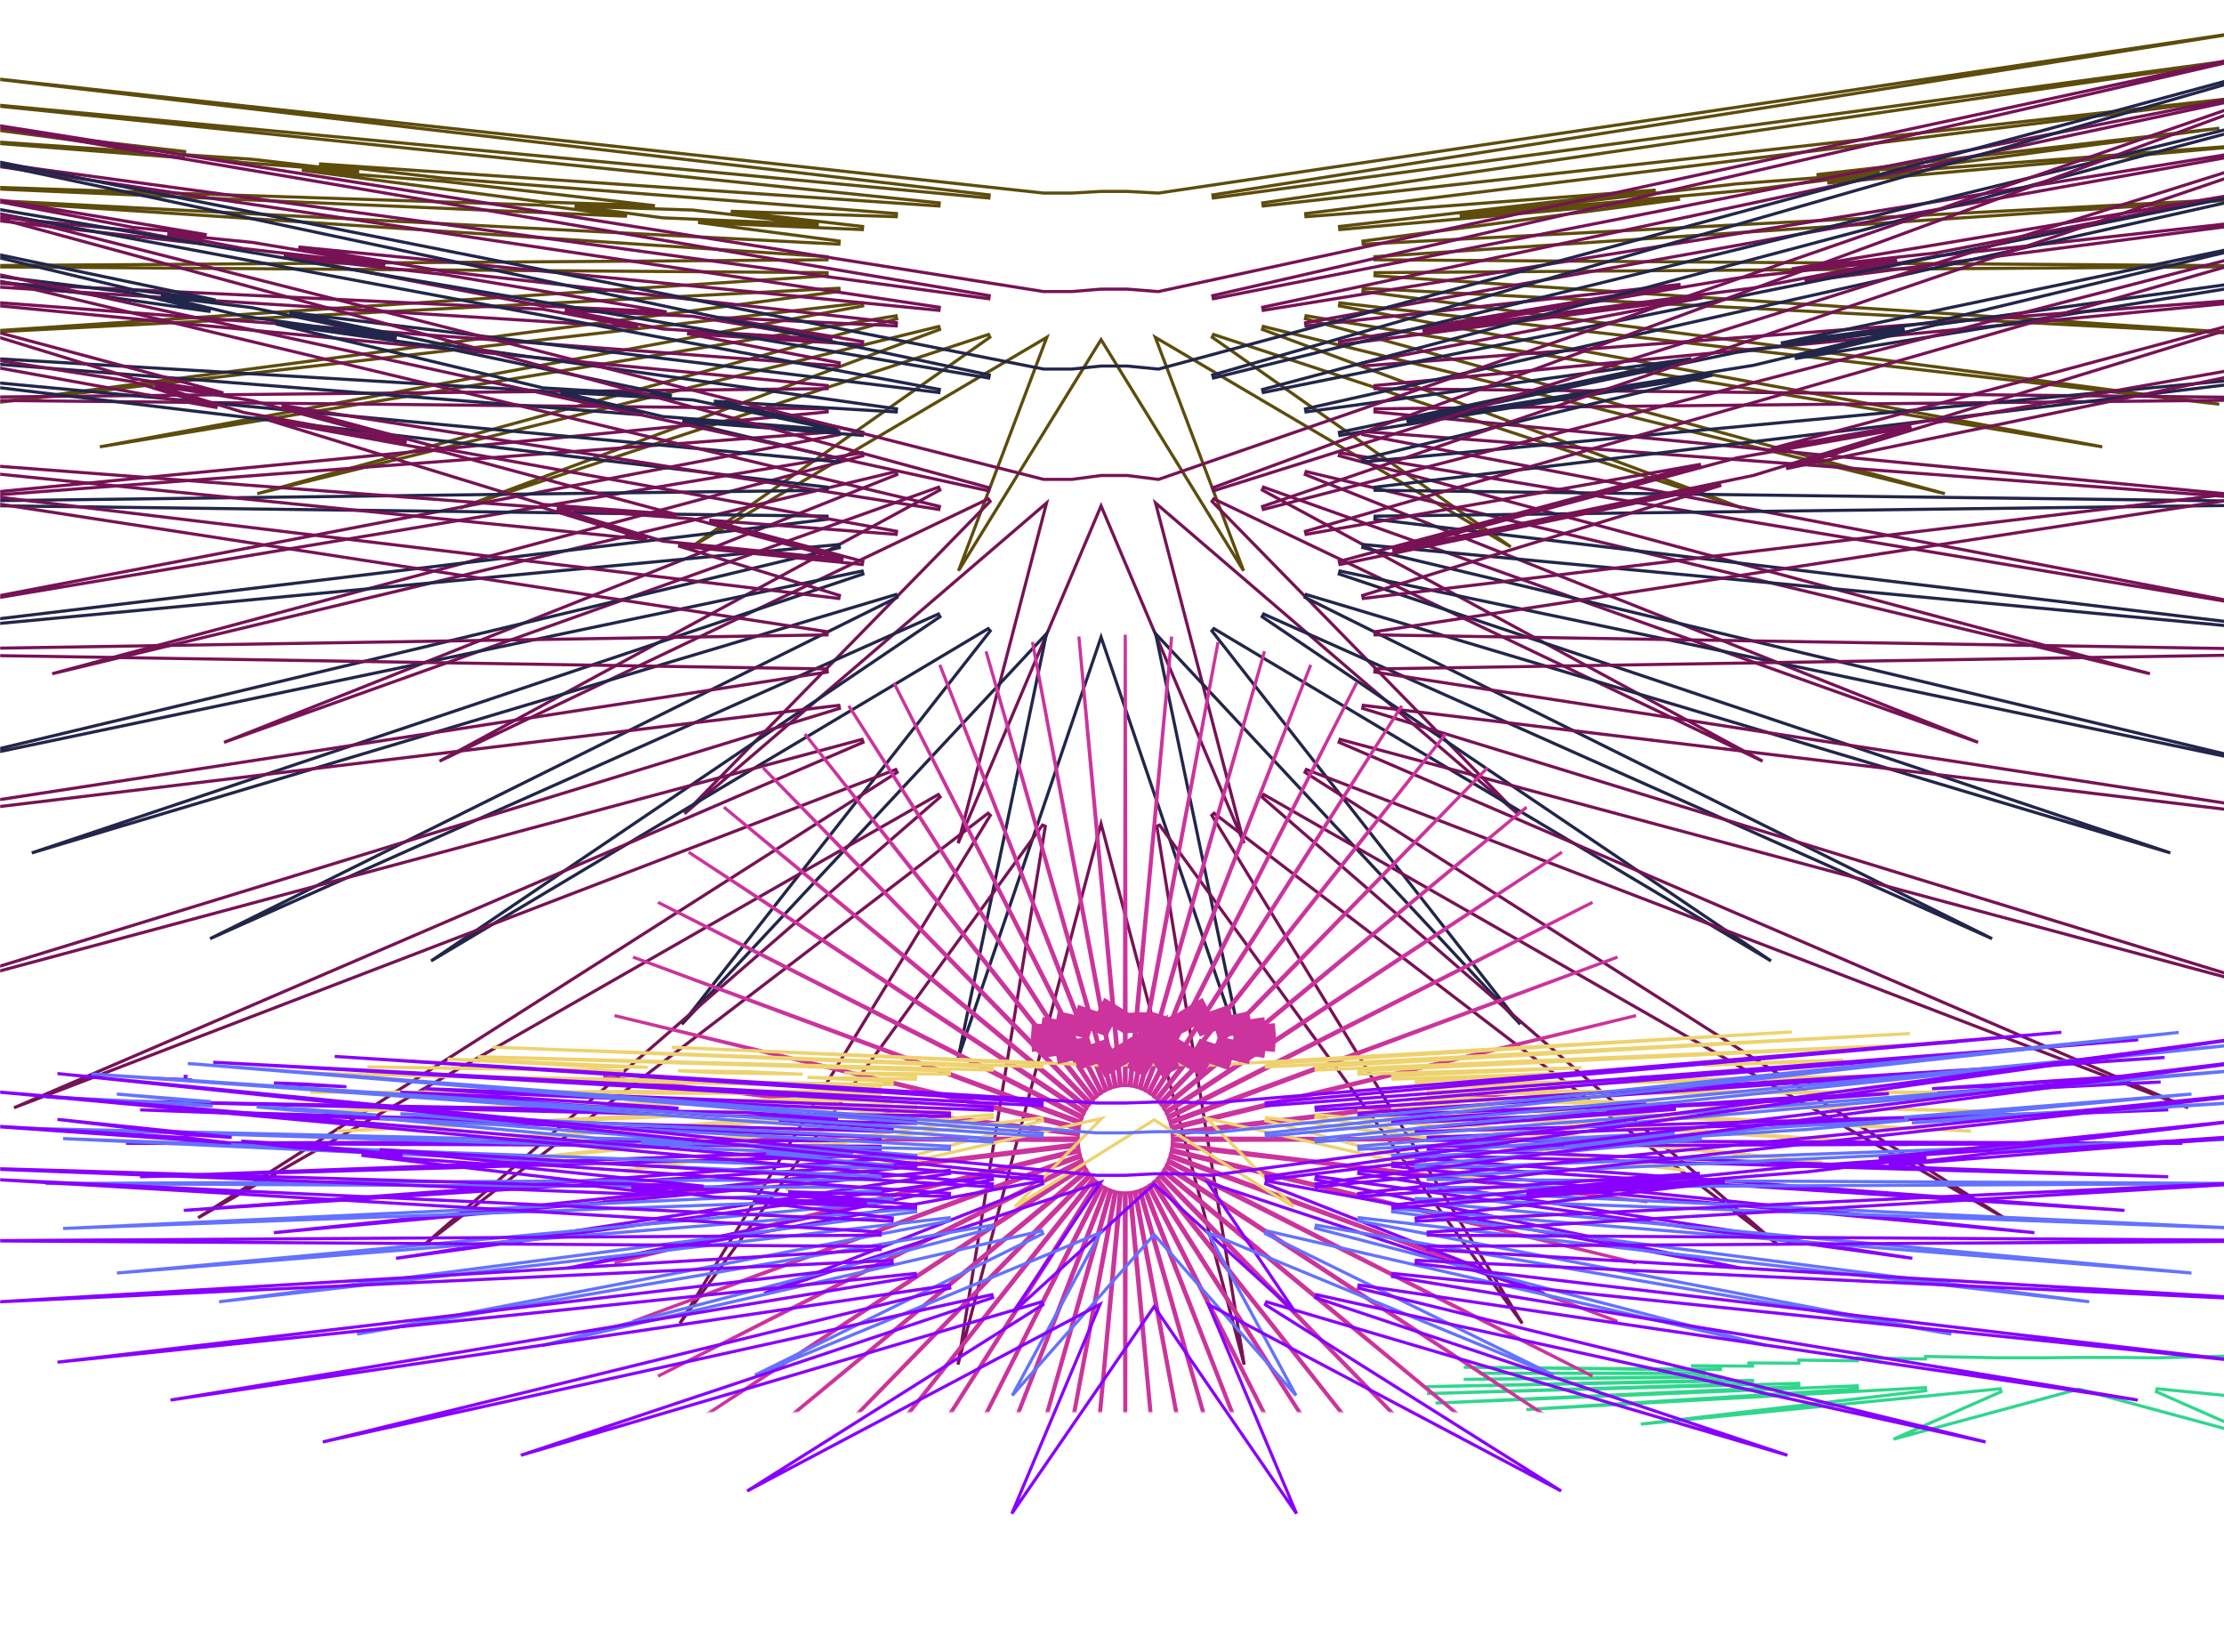 <svg width="1424" height="1058" viewBox="0 0 1424 1058" fill="none" xmlns="http://www.w3.org/2000/svg">
<mask id="mask0" mask-type="alpha" maskUnits="userSpaceOnUse" x="0" y="0" width="1440" height="1058">
<rect width="1440" height="1058" fill="#C4C4C4"/>
</mask>
<g mask="url(#mask0)">
<path d="M705.85 218.828L704.999 217.448L704.147 218.828L613.732 365.443L669.25 218.639L670.255 215.98L667.807 217.424L442.684 350.157L633.821 215.945L632.934 214.177L294.539 325.293L601.648 210.951L601.061 209.042L164.723 316.095L574.159 204.141L573.733 202.189L63.905 286.101L552.395 195.888L552.099 193.911L-10.985 258.799L537.341 186.559L537.159 184.569L-53.187 215.119L529.613 176.567L529.554 174.569L-67.226 170.456L529.554 166.346L529.613 164.348L-53.186 125.794L537.159 156.346L537.341 154.356L446.946 142.446L552.171 147.007L552.328 145.014L467.917 135.287L573.817 138.736L573.863 138.738L573.973 136.742L573.928 136.74L284.162 114.112L204.243 104.902L601.197 131.893L601.231 131.896L601.401 129.904L601.367 129.901L-69.824 60.877L633.13 126.781L633.153 126.784L633.362 124.795L633.34 124.792L-27.523 47.704L668.206 123.624L668.26 123.63L668.314 123.63L686.272 123.63L686.3 123.63L686.328 123.628L705.027 122.562L721.799 122.562L741.619 123.628L741.72 123.634L741.82 123.619L1451.75 18.177L776.617 124.797L776.595 124.8L776.885 126.779L776.907 126.776L1475.7 32.397L808.578 129.905L808.543 129.909L808.799 131.892L808.833 131.888L1479.84 57.356L835.98 136.746L836.178 138.736L1060.18 121.676L857.684 145.012L857.659 145.014L857.862 147.004L857.888 147.001L1075.73 127.599L872.646 154.356L872.828 156.346L1463.18 125.794L880.374 164.348L880.433 166.345L1477.22 170.456L880.433 174.569L880.374 176.567L1463.18 215.118L872.828 184.569L872.646 186.559L1420.97 258.799L857.888 193.911L857.592 195.888L1346.08 286.099L836.264 202.189L835.838 204.14L1245.29 316.099L808.926 209.042L808.339 210.951L1115.45 325.289L777.063 214.177L776.176 215.945L967.318 350.161L742.181 217.424L739.732 215.98L740.737 218.639L796.254 365.44L705.85 218.828ZM934.597 138.161L1111.7 117.753L1203.57 110.756L1122.77 121.401L934.597 138.161ZM1163.02 111.838L1421 82.109L1239.66 106.002L1163.02 111.838ZM1239.86 107.992L1470.8 90.404L1170.03 117.192L1239.86 107.992ZM524.29 143.796L424.302 139.463L367.87 132.028L443.562 134.494L524.29 143.796ZM161.625 102.004L229.969 109.88L155.814 104.089L116.907 98.963L161.625 102.004ZM401.483 138.474L-95.523 116.932L347.529 131.365L401.483 138.474ZM419.353 131.704L347.693 129.369L193.197 109.015L283.969 116.103L419.353 131.704ZM118.223 101.154L-90.035 84.892L85.265 96.812L118.223 101.154ZM85.463 94.821L-11.015 82.11L119.189 97.114L85.463 94.821Z" stroke="#5E4C0C" stroke-width="2"/>
<path d="M705.919 326.078L704.999 323.904L704.078 326.078L613.499 539.871L669.282 325.165L670.085 322.077L667.663 324.155L438.286 521.009L633.961 321.016L632.815 319.415L281.42 487.364L601.775 313.753L600.963 311.932L143.456 475.314L574.265 303.851L573.662 301.949L33.418 431.375L552.473 291.848L552.048 289.896L-48.486 390.626L537.399 278.274L537.136 276.295L-96.543 324.025L529.643 263.734L529.557 261.739L-112.647 255.296L529.557 248.857L529.643 246.862L-96.544 186.567L537.136 234.301L537.399 232.322L439.914 213.627L552.151 220.708L552.379 218.724L460.384 203.293L573.848 208.673L574.008 206.681L284.205 173.742L191.078 158.121L601.151 198.707L601.2 198.713L601.447 196.729L601.397 196.723L-138.255 86.006L633.079 191.265L633.111 191.27L633.414 189.293L633.382 189.288L-109.948 63.08L668.158 186.67L668.235 186.682L668.314 186.682L686.272 186.682L686.313 186.682L686.354 186.679L705.04 185.128L721.787 185.128L741.595 186.679L741.741 186.691L741.884 186.66L1517.23 19.04L776.558 189.298L776.527 189.305L776.944 191.26L776.975 191.254L1531.29 42.964L808.48 196.74L808.848 198.705L1530.52 82.027L835.925 206.69L836.212 208.668L1076.09 182.077L857.645 218.718L857.608 218.724L857.902 220.702L857.939 220.696L1090.26 190.578L872.588 232.322L872.851 234.301L1506.54 186.567L880.344 246.862L880.43 248.857L1522.64 255.296L880.43 261.739L880.344 263.734L1506.54 324.025L872.851 276.295L872.588 278.274L1458.47 390.625L857.939 289.896L857.514 291.848L1376.57 431.372L836.335 301.949L835.732 303.851L1266.55 475.317L809.024 311.932L808.212 313.753L1128.57 487.36L777.182 319.415L776.036 321.016L971.715 521.012L742.324 324.155L739.902 322.077L740.705 325.165L796.487 539.868L705.919 326.078ZM910.862 211.819L1111.74 178.125L1214.74 166.707L1122.72 184.354L910.862 211.819ZM1147.12 172.191L1458.49 119.963L1239.61 161.938L1147.12 172.191ZM1239.91 163.917L1519.06 132.972L1155.5 180.104L1239.91 163.917ZM532.949 217.493L424.341 210.641L361.6 198.609L443.528 202.494L532.949 217.493ZM161.584 155.202L246.702 169.479L155.861 159.154L107.167 149.816L161.584 155.202ZM408.515 209.642L-153.604 174.179L347.492 197.94L408.515 209.642ZM426.887 199.702L347.729 195.949L181.631 164.096L283.926 175.723L426.887 199.702ZM129.789 156.191L-151.841 124.181L85.221 147.644L129.789 156.191ZM85.508 145.663L-48.506 119.963L132.355 150.299L85.508 145.663Z" stroke="#771255" stroke-width="2"/>
<path d="M705.946 410.705L704.999 407.915L704.052 410.705L613.421 677.692L669.293 409.29L670.022 405.792L667.583 408.404L436.608 655.807L634.033 403.966L632.734 402.49L276.02 615.279L601.859 394.888L600.892 393.146L134.498 601.023L574.34 382.534L573.609 380.68L20.339 546.11L552.532 367.56L552.009 365.633L-64.704 494.74L537.444 350.623L537.117 348.655L-115.422 409.999L529.666 332.479L529.559 330.486L-132.466 322.197L529.559 313.913L529.666 311.92L-115.422 234.396L537.117 295.745L537.444 293.776L436.863 269.703L552.135 278.779L552.419 276.804L457.11 256.851L573.836 263.759L574.036 261.771L284.238 220.661L185.362 199.962L601.176 251.327L601.483 249.351L-167.95 105.605L633.039 242.028L633.078 242.036L633.454 240.072L633.414 240.064L-145.649 74.972L668.12 236.294L668.216 236.313L668.314 236.313L686.272 236.313L686.323 236.313L686.375 236.308L705.05 234.373L721.777 234.373L741.575 236.308L741.757 236.326L741.933 236.278L1545.42 19.479L776.513 240.079L776.475 240.089L776.989 242.021L777.027 242.011L1555.28 51.06L808.431 249.368L808.886 251.315L1552.47 101.27L835.883 261.785L836.239 263.752L1082.99 229.612L857.568 276.804L857.933 278.77L1096.56 240.16L872.543 293.776L872.87 295.744L1525.42 234.395L880.321 311.92L880.428 313.913L1542.46 322.197L880.428 330.486L880.321 332.479L1525.42 409.999L872.87 348.655L872.543 350.623L1474.69 494.74L857.978 365.633L857.455 367.56L1389.65 546.107L836.389 380.68L835.657 382.534L1275.51 601.026L809.095 393.146L808.128 394.888L1133.97 615.275L777.263 402.49L775.964 403.966L973.392 655.811L742.404 408.404L739.966 405.793L740.694 409.29L796.565 677.687L705.946 410.705ZM900.568 269.845L1111.77 225.63L1219.58 210.714L1122.68 233.906L900.568 269.845ZM1140.21 219.676L1474.71 149.65L1239.57 205.929L1140.21 219.676ZM1239.94 207.897L1540.03 166.378L1149.2 229.615L1239.94 207.897ZM536.711 275.559L424.371 266.713L358.878 251.038L443.502 256.046L536.711 275.559ZM161.552 197.02L253.961 216.366L155.897 202.455L102.942 189.78L161.552 197.02ZM411.567 265.705L-178.923 219.209L347.464 250.362L411.567 265.705ZM430.16 253.253L347.758 248.376L176.618 207.414L283.892 222.632L430.16 253.253ZM134.802 199.462L-178.723 154.986L85.186 187.587L134.802 199.462ZM85.543 185.616L-64.722 149.651L138.07 192.104L85.543 185.616Z" stroke="#22264A" stroke-width="2"/>
<path d="M705.965 531.1L704.999 527.446L704.032 531.1L613.365 873.747L669.301 529.027L667.506 528.279L435.305 847.35L634.1 522.028L632.639 520.713L271.536 797.053L601.954 510.345L600.803 508.722L126.872 779.711L574.432 494.498L573.537 492.721L8.968 709.281L552.609 475.296L551.954 473.412L-78.956 642.853L537.504 453.574L537.091 451.625L-132.155 532.338L529.699 430.304L529.563 428.316L-150.078 417.399L529.563 406.489L529.699 404.5L-132.154 302.461L537.091 383.179L537.504 381.231L434.17 349.502L552.113 361.416L552.473 359.455L454.216 333.067L573.819 342.147L574.074 340.166L284.285 287.429L180.317 259.507L601.142 326.196L601.532 324.236L-194.141 133.538L632.984 314.263L633.033 314.275L633.509 312.333L633.46 312.321L-177.07 91.974L668.068 306.907L668.189 306.937L668.314 306.937L686.272 306.937L686.338 306.937L686.403 306.929L705.065 304.449L721.763 304.449L741.548 306.93L741.78 306.959L742 306.882L1570.05 20.254L776.405 312.359L777.051 314.252L1576.28 62.68L808.366 324.262L808.939 326.176L1571.76 128.706L835.826 340.189L836.277 342.135L1089.08 297.264L857.514 359.455L857.976 361.4L1102.1 310.727L872.483 381.231L872.896 383.179L1542.15 302.461L880.288 404.5L880.424 406.489L1560.07 417.399L880.424 428.316L880.288 430.304L1542.15 532.337L872.896 451.625L872.483 453.574L1488.94 642.852L858.033 473.412L857.378 475.296L1401.02 709.278L836.46 492.721L835.565 494.498L1283.13 779.714L809.184 508.722L808.033 510.345L1138.46 797.049L777.359 520.713L775.898 522.028L974.696 847.355L742.481 528.279L740.686 529.027L796.621 873.741L705.965 531.1ZM891.494 352.4L1111.82 293.228L1223.85 273.344L1122.63 304.422L891.494 352.4ZM1134.12 287.238L1488.96 191.942L1239.52 268.53L1134.12 287.238ZM1239.99 270.478L1558.57 213.933L1143.66 300.057L1239.99 270.478ZM540.035 358.186L424.414 346.506L356.476 325.646L443.466 332.25L540.035 358.186ZM161.508 256.526L260.367 283.076L155.947 264.073L99.219 246.655L161.508 256.526ZM414.259 345.48L-201.402 283.29L347.424 324.958L414.259 345.48ZM433.054 329.454L347.798 322.981L172.201 269.064L283.846 289.382L433.054 329.454ZM139.218 261.029L-202.517 198.838L85.138 244.423L139.218 261.029ZM85.59 242.47L-78.969 191.942L143.115 251.586L85.59 242.47Z" stroke="#771255" stroke-width="2"/>
<path d="M1331.23 889.478L1330.97 889.407L1330.71 889.478L1212.37 921.481L1281.23 891.115L1280.73 889.204L1050.61 911.832L1233 890.473L1232.83 888.481L977.259 902.477L1189.26 889.313L1189.28 889.312L1189.18 887.315L1189.15 887.316L919.173 898.362L1151.78 887.755L1151.8 887.754L1151.73 885.755L1151.71 885.756L913.671 892.29L1122.14 885.869L1122.15 885.869L1122.1 883.87L1122.09 883.87L911.947 887.908L1101.62 883.741L1101.63 883.741L1101.6 881.741L1101.59 881.741L937.187 883.16L1091.13 881.462L1091.14 881.462L1091.13 879.462L947.204 879.296L1091.13 879.131L1091.14 877.131L1091.13 877.131L937.185 875.432L1101.59 876.851L1101.6 876.851L1101.63 874.852L1101.62 874.851L1082.82 874.438L1122.1 874.722L1122.11 874.722L1122.14 872.722L1122.13 872.722L1118.79 872.658L1151.74 872.837L1151.75 872.837L1151.77 870.853L1189.2 871.278L1189.2 871.278L1189.23 869.43L1232.87 870.113L1232.87 870.113L1232.9 868.521L1280.81 869.393L1280.82 869.393L1280.82 869.393L1305.37 869.393L1305.38 869.393L1330.97 869.149L1330.98 869.149L1353.97 869.149L1353.97 869.149L1381.09 869.393L1381.11 869.393L1381.13 869.392L1429.03 868.206L1429.08 870.112L1429.08 870.112L1552.59 867.33L1472.69 869.278L1472.69 869.278L1472.73 871.278L1472.74 871.277L1634.35 868.284L1510.17 870.837L1510.16 870.837L1510.2 872.837L1510.21 872.837L1579.86 871.952L1539.79 872.722L1539.79 872.722L1539.82 874.722L1539.83 874.722L1621.2 873.513L1560.31 874.851L1560.3 874.852L1560.33 876.851L1560.34 876.851L1724.74 875.432L1570.8 877.131L1570.78 877.131L1570.79 879.131L1714.73 879.296L1570.79 879.462L1570.78 881.461L1570.8 881.462L1724.74 883.16L1560.34 881.741L1560.33 881.741L1560.3 883.741L1560.31 883.741L1749.98 887.908L1539.84 883.87L1539.83 883.87L1539.78 885.869L1539.79 885.869L1748.18 892.287L1510.23 885.756L1510.21 885.755L1510.14 887.754L1510.16 887.755L1742.84 898.366L1472.77 887.316L1472.75 887.315L1472.65 889.312L1472.67 889.313L1684.62 902.473L1429.11 888.481L1428.94 890.473L1611.35 911.834L1381.2 889.204L1380.7 891.115L1449.56 921.48L1331.23 889.478Z" stroke="#2FD78C" stroke-width="2"/>
<mask id="mask1" mask-type="alpha" maskUnits="userSpaceOnUse" x="0" y="-125" width="1440" height="1030">
<rect y="-124.136" width="1440" height="1028.39" fill="#C4C4C4"/>
</mask>
<g mask="url(#mask1)">
<path d="M721.082 695.073L723.077 695.165L750.205 407.571L724.231 695.358L726.21 695.633L779.921 411.067L727.338 696.015L729.282 696.473L809.631 417.031L730.367 697.037L732.26 697.676L839.256 425.671L733.287 698.413L735.11 699.229L868.648 437.208L736.066 700.126L737.8 701.116L897.563 451.891L738.673 702.157L740.301 703.315L925.643 469.968L741.082 704.485L742.582 705.804L952.458 491.581L743.267 707.084L744.62 708.553L977.475 516.81L745.204 709.926L746.391 711.532L1000.08 545.609L746.874 712.981L747.875 714.708L1019.68 577.74L748.257 716.215L749.057 718.044L1035.69 612.807L749.34 719.595L749.922 721.504L1047.53 650.275L750.109 723.084L750.463 725.049L1054.82 689.421L750.556 726.645L750.675 728.638L1057.28 729.439L750.675 730.24L750.556 732.233L1054.82 769.457L750.463 733.83L750.109 735.794L1047.53 808.603L749.922 737.374L749.34 739.283L1035.68 846.069L749.057 740.834L748.257 742.663L1019.68 881.138L747.875 744.17L746.874 745.897L1000.08 913.268L746.391 747.346L745.204 748.952L977.477 942.07L744.62 750.325L743.267 751.794L952.458 967.297L742.582 753.074L741.082 754.393L925.644 988.912L740.301 755.563L738.673 756.721L897.563 1006.99L737.8 757.762L736.066 758.752L868.646 1021.67L735.11 759.649L733.287 760.465L839.255 1033.21L732.26 761.202L730.367 761.841L809.631 1041.85L729.282 762.405L727.338 762.863L779.921 1047.81L726.21 763.245L724.231 763.52L750.205 1051.31L723.077 763.713L721.082 763.805L720.5 1052.47L719.918 763.805L717.923 763.713L690.795 1051.31L716.769 763.52L714.79 763.245L661.079 1047.81L713.662 762.863L711.718 762.405L631.368 1041.85L710.633 761.841L708.74 761.202L601.745 1033.21L707.713 760.465L705.89 759.649L572.35 1021.67L704.934 758.752L703.2 757.762L543.436 1006.99L702.327 756.721L700.699 755.563L515.352 988.917L699.918 754.393L698.418 753.074L488.541 967.298L697.733 751.794L696.38 750.325L463.526 942.067L695.796 748.952L694.609 747.346L440.923 913.267L694.126 745.897L693.125 744.17L421.32 881.139L692.743 742.663L691.943 740.834L405.319 846.068L691.66 739.283L691.078 737.374L393.472 808.603L690.891 735.794L690.537 733.83L386.178 769.457L690.444 732.233L690.325 730.24L383.716 729.439L690.325 728.638L690.444 726.645L386.178 689.421L690.537 725.049L690.891 723.084L393.472 650.275L691.078 721.504L691.66 719.595L405.314 612.808L691.943 718.044L692.743 716.215L421.32 577.739L693.125 714.708L694.126 712.981L440.921 545.61L694.609 711.532L695.796 709.926L463.528 516.812L696.38 708.553L697.733 707.084L488.541 491.58L698.418 705.804L699.918 704.485L515.353 469.963L700.699 703.315L702.327 702.157L543.435 451.889L703.2 701.116L704.934 700.126L572.349 437.201L705.89 699.229L707.713 698.413L601.744 425.671L708.74 697.676L710.633 697.037L631.368 417.028L711.718 696.473L713.662 696.015L661.079 411.067L714.79 695.633L716.769 695.358L690.795 407.571L717.923 695.165L719.918 695.073L720.5 406.409L721.082 695.073Z" stroke="#CC339D" stroke-width="2"/>
</g>
<path d="M739.528 717.363L738.999 717.033L738.469 717.363L649.724 772.759L703.028 718.501L705.415 716.071L702.093 716.825L503.086 761.993L667.507 717.55L667.121 715.593L399.59 749.409L635.393 715.612L635.441 715.606L635.205 713.621L635.157 713.627L311.035 744.237L607.958 712.982L608 712.979L607.832 710.986L607.79 710.99L256.049 733.275L586.258 709.799L586.285 709.798L586.17 707.801L586.143 707.803L216.012 724.221L571.231 706.206L571.261 706.205L571.191 704.206L571.16 704.207L202.57 711.549L563.544 702.357L563.572 702.357L563.549 700.357L198.662 699.389L563.549 698.422L563.572 696.422L563.544 696.422L202.57 687.229L571.16 694.572L571.191 694.573L571.261 692.574L571.231 692.573L517.025 689.823L586.17 690.977L586.197 690.978L586.258 688.979L586.231 688.978L540.524 686.95L607.865 687.794L607.883 687.795L607.925 685.795L607.908 685.795L318.103 677.083L305.773 676.536L635.259 685.161L635.273 685.161L635.338 683.162L635.325 683.162L315.319 670.494L667.202 683.193L667.21 683.194L667.291 681.195L667.282 681.195L430.105 670.545L702.272 681.978L702.293 681.978L702.314 681.978L720.272 681.978L720.283 681.978L720.294 681.978L738.999 681.567L739.009 681.567L755.816 681.567L755.826 681.567L775.652 681.978L775.691 681.979L775.73 681.977L1147.31 660.732L810.699 681.196L810.69 681.196L810.803 683.193L810.812 683.192L1222.92 661.766L842.645 683.162L842.632 683.163L842.731 685.161L842.744 685.16L1253.2 667.61L870.073 685.795L870.055 685.796L870.131 687.794L870.149 687.794L1012.55 683.619L891.739 688.978L891.729 688.979L891.807 690.977L891.817 690.977L1035.05 686.066L906.756 692.573L906.726 692.574L906.796 694.573L906.827 694.571L1275.42 687.229L914.443 696.422L914.415 696.422L914.438 698.422L1279.33 699.389L914.438 700.357L914.415 702.357L914.443 702.357L1275.42 711.549L906.827 704.207L906.796 704.206L906.726 706.205L906.756 706.206L1261.98 724.221L891.844 707.803L891.817 707.801L891.702 709.798L891.729 709.799L1221.91 733.272L870.207 710.99L870.165 710.986L869.997 712.979L870.039 712.982L1167 744.24L842.782 713.621L842.546 715.606L1078.38 749.405L810.876 715.593L810.49 717.55L974.922 761.996L775.894 716.825L772.572 716.071L774.959 718.501L828.262 772.758L739.528 717.363ZM458.248 686.842L434.036 685.614L477.607 686.161L513.906 687.771L458.248 686.842ZM1090.45 682.165L1145.64 679.717L1180.22 678.703L1156.84 679.889L1090.45 682.165ZM318.029 679.082L414.747 683.372L381.642 682.957L286.612 678.138L318.029 679.082ZM235.211 683.121L381.579 684.957L399.404 685.861L235.211 683.121Z" stroke="#EED26E" stroke-width="2"/>
<path d="M739.671 758.705L738.999 758.094L738.326 758.705L648.583 840.244L703.143 759.406L704.782 756.978L702.001 757.897L489.251 828.182L667.612 758.008L667.065 756.094L363.079 812.022L635.503 755.191L635.163 753.221L253.568 805.679L607.987 751.377L608.047 751.369L607.803 749.385L607.744 749.392L175.37 789.265L586.278 746.744L586.317 746.741L586.149 744.748L586.111 744.752L117.677 774.997L571.24 741.514L571.284 741.512L571.182 739.515L571.137 739.518L89.693 753.476L563.543 735.913L563.584 735.912L563.551 733.913L80.662 732.048L563.551 730.184L563.584 728.185L563.543 728.184L89.692 710.62L571.137 724.579L571.182 724.581L571.284 722.585L571.24 722.582L498.651 717.223L586.149 719.347L586.19 719.349L586.278 717.351L586.238 717.349L520.867 713.127L607.851 714.715L607.877 714.716L607.939 712.717L607.913 712.716L318.12 700.036L271.384 697.019L635.241 710.881L635.261 710.882L635.356 708.885L635.337 708.884L136.49 680.14L667.181 708.017L667.194 708.018L667.312 706.022L667.299 706.021L214.303 676.414L702.253 706.248L702.284 706.25L702.314 706.25L720.272 706.25L720.288 706.25L720.303 706.25L738.999 705.652L739.015 705.652L755.811 705.652L755.826 705.652L775.643 706.25L775.699 706.251L775.756 706.247L1319.87 660.965L810.675 706.022L810.663 706.023L810.826 708.017L810.839 708.016L1369.09 665.769L842.626 708.885L842.606 708.886L842.75 710.881L842.77 710.88L1385.98 677.072L870.059 712.717L870.033 712.718L870.145 714.715L870.171 714.713L1054.12 706.864L891.723 717.35L891.709 717.351L891.823 719.348L891.838 719.347L1073.09 710.302L906.703 722.584L906.805 724.581L1388.3 710.62L914.444 728.184L914.403 728.185L914.436 730.184L1397.33 732.048L914.436 733.913L914.403 735.912L914.444 735.913L1388.3 753.476L906.805 739.515L906.703 741.512L1360.31 774.997L891.876 744.751L891.838 744.748L891.67 746.741L891.709 746.744L1302.6 789.262L870.194 749.385L869.951 751.369L1224.45 805.682L842.824 753.221L842.484 755.191L1114.9 812.019L810.932 756.094L810.385 758.008L988.753 828.185L775.986 757.897L773.205 756.978L774.844 759.406L829.404 840.243L739.671 758.705ZM458.264 714.241L417.655 711.243L477.594 712.338L536.505 716.141L458.264 714.241ZM221.838 695.824L189.769 694.421L175.45 693.364L195.664 694.134L221.838 695.824ZM84.195 705.157L381.565 710.585L417.778 713.258L84.195 705.157ZM381.657 708.586L256.348 699.336L318.011 702.034L434.404 709.549L381.657 708.586ZM123.072 691.503L99.288 690.462L119.308 691.225L123.072 691.503ZM119.42 689.228L117.622 689.095L120.049 689.251L119.42 689.228ZM1145.66 702.958L1209.43 700.237L1156.82 704.121L1028.39 710.53L1145.66 702.958ZM1360.36 689.095L1273.7 695.492L1237.08 697.055L1360.36 689.095ZM1273.82 697.489L1383.44 692.811L1240.67 699.936L1273.82 697.489Z" stroke="#8800FF" stroke-width="2"/>
<path d="M739.749 791.333L738.999 790.483L738.249 791.333L648.159 893.495L703.194 791.724L704.53 789.253L701.933 790.323L483.409 880.426L667.687 789.937L667.023 788.065L347.313 861.48L635.551 786.431L635.13 784.478L228.637 854.221L608.083 781.664L607.781 779.688L140.261 833.5L586.294 775.894L586.342 775.889L586.134 773.901L586.086 773.906L74.828 815.105L571.247 769.368L571.303 769.364L571.175 767.369L571.119 767.372L40.456 786.575L563.542 762.376L563.593 762.375L563.551 760.376L29.174 757.801L563.551 755.226L563.593 753.227L563.542 753.226L40.456 729.026L571.119 748.23L571.175 748.234L571.303 746.238L571.247 746.235L490.641 738.807L586.134 741.7L586.184 741.703L586.294 739.706L586.244 739.704L512.295 733.743L607.841 735.919L607.872 735.92L607.95 733.922L607.918 733.921L318.132 718.096L256.39 713.12L635.227 731.134L635.251 731.136L635.371 729.14L635.346 729.138L58.527 687.655L667.165 727.56L667.181 727.561L667.328 725.566L667.312 725.565L120.248 680.939L702.238 725.352L702.276 725.355L702.314 725.355L720.272 725.355L720.291 725.355L720.311 725.354L738.999 724.608L739.019 724.608L755.807 724.608L755.826 724.608L775.635 725.354L775.706 725.356L775.776 725.349L1395 661.032L810.657 725.568L810.641 725.569L810.845 727.559L810.861 727.557L1432.76 668.818L842.611 729.14L842.586 729.142L842.766 731.134L842.79 731.132L1443.85 684.443L870.049 733.922L870.016 733.924L870.155 735.919L870.188 735.917L1072.25 725.156L891.711 739.705L891.693 739.706L891.835 741.701L891.853 741.7L1089.67 729.379L906.684 746.238L906.812 748.234L1437.54 729.026L914.394 753.227L914.435 755.226L1448.82 757.8L914.435 760.376L914.394 762.375L1437.54 786.575L906.812 767.369L906.684 769.364L1403.16 815.105L891.853 773.901L891.645 775.889L1337.71 833.497L870.216 779.688L869.914 781.664L1249.38 854.225L842.857 784.478L842.436 786.431L1130.67 861.476L810.975 788.065L810.31 789.937L994.594 880.429L776.054 790.323L773.457 789.253L774.793 791.724L829.827 893.493L739.749 791.333ZM458.276 735.825L410.514 731.424L477.584 732.952L546.36 738.495L458.276 735.825ZM240.9 713.878L189.783 711.087L164.345 708.743L195.652 710.232L240.9 713.878ZM18.31 722.489L381.553 730.764L425.789 734.84L18.31 722.489ZM381.668 728.766L243.157 716.005L317.999 720.092L442.976 730.163L381.668 728.766ZM136.263 708.164L29.038 702.309L119.294 706.601L136.263 708.164ZM119.434 704.605L74.784 700.492L135.042 705.348L119.434 704.605ZM1145.67 721.246L1222.17 717.171L1156.8 723.194L1001.33 732.877L1145.67 721.246ZM1403.2 700.492L1273.69 712.425L1218.96 715.339L1403.2 700.492ZM1273.83 714.42L1438.34 705.658L1224.09 719.003L1273.83 714.42Z" stroke="#6372FF" stroke-width="2"/>
<path d="M739.823 837.749L738.999 836.55L738.174 837.749L647.835 969.172L703.236 837.746L704.325 835.163L701.847 836.473L478.421 954.657L667.779 835.37L666.964 833.565L333.49 931.801L635.616 830.885L635.084 828.96L206.65 923.262L608.133 824.773L607.749 822.813L109.167 896.433L586.317 817.376L586.377 817.368L586.111 815.387L586.05 815.395L36.811 872.175L571.328 808.999L571.164 807.007L-3.288 833.676L563.606 800.034L563.553 798.035L-16.584 794.448L563.553 790.863L563.606 788.865L-3.288 755.221L571.164 781.892L571.328 779.9L483.529 769.522L586.175 773.514L586.317 771.52L504.683 763.08L607.825 766.094L607.866 766.096L607.965 764.099L607.924 764.097L318.152 743.796L243.078 736.035L635.207 759.955L635.238 759.958L635.391 757.964L635.36 757.961L-10.688 698.357L667.142 755.369L667.162 755.371L667.35 753.38L667.33 753.378L36.777 687.391L702.217 752.537L702.266 752.541L702.314 752.541L720.272 752.541L720.297 752.541L720.323 752.54L739.024 751.583L755.802 751.583L775.624 752.54L775.715 752.545L775.805 752.533L1461.6 661.151L810.631 753.382L810.611 753.385L810.871 755.367L810.891 755.365L1489.22 673.173L842.589 757.965L842.558 757.968L842.787 759.955L842.818 759.951L1495.2 694.942L870.034 764.099L869.992 764.102L870.17 766.094L870.212 766.09L1088.34 751.188L891.693 771.518L891.67 771.52L891.853 773.511L891.876 773.509L1104.39 756.529L906.659 779.9L906.823 781.892L1481.28 755.221L914.381 788.865L914.434 790.863L1494.58 794.448L914.434 798.035L914.381 800.034L1481.28 833.676L906.823 807.007L906.659 808.999L1441.18 872.175L891.876 815.387L891.61 817.368L1368.81 896.431L870.248 822.813L869.864 824.773L1271.36 923.265L842.903 828.96L842.371 830.885L1144.49 931.797L811.033 833.565L810.218 835.37L999.581 954.659L776.14 836.473L773.662 835.163L774.751 837.746L830.151 969.17L739.823 837.749ZM977.318 764.676L1145.69 747.269L1233.47 741.272L1156.78 750.336L977.318 764.676ZM1202.87 741.358L1441.21 716.717L1273.67 736.52L1202.87 741.358ZM1273.85 738.513L1487.09 723.943L1209.37 746.134L1273.85 738.513ZM555.111 770.304L458.293 766.54L404.173 760.143L477.569 762.288L555.111 770.304ZM195.634 733.14L257.824 739.57L189.804 734.805L154.487 730.63L195.634 733.14ZM432.901 765.552L-40.238 747.154L381.537 759.481L432.901 765.552ZM450.588 759.498L381.684 757.485L231.448 739.727L317.979 745.789L450.588 759.498ZM147.972 731.874L-33.364 719.171L119.275 728.482L147.972 731.874ZM119.453 726.489L36.776 716.717L148.355 728.253L119.453 726.489Z" stroke="#8800FF" stroke-width="2"/>
<path d="M744.086 677.143L738.53 667.992L732.974 677.142L727.603 685.988L728.928 682.434L735.483 664.857L719.459 674.61L709.65 680.579L705.684 672.984L694.529 676.902L692.735 671.084L682.432 673.42L681.499 668.728L673.108 669.969L672.598 665.945L666.756 666.466L666.604 664.322L666.756 662.177L672.598 662.699L673.108 658.675L681.499 659.916L682.432 655.223L692.735 657.56L694.529 651.743L705.684 655.661L709.65 648.065L719.459 654.034L721.189 655.087L723.211 654.971L729.179 654.628L737.529 654.628L746.386 657.42L748.795 658.179L751.085 657.112L756.962 654.374L757.289 654.222L757.596 654.034L767.409 648.063L771.376 655.661L782.527 651.744L784.32 657.56L794.627 655.222L795.56 659.916L803.947 658.675L804.457 662.699L810.299 662.177L810.451 664.322L810.299 666.466L804.457 665.945L803.947 669.969L795.56 668.728L794.628 673.421L784.32 671.084L782.526 676.9L771.376 672.984L767.409 680.581L757.596 674.61L741.572 664.858L748.127 682.434L749.446 685.972L744.086 677.143Z" stroke="#CC339D" stroke-width="13"/>
</g>
</svg>
